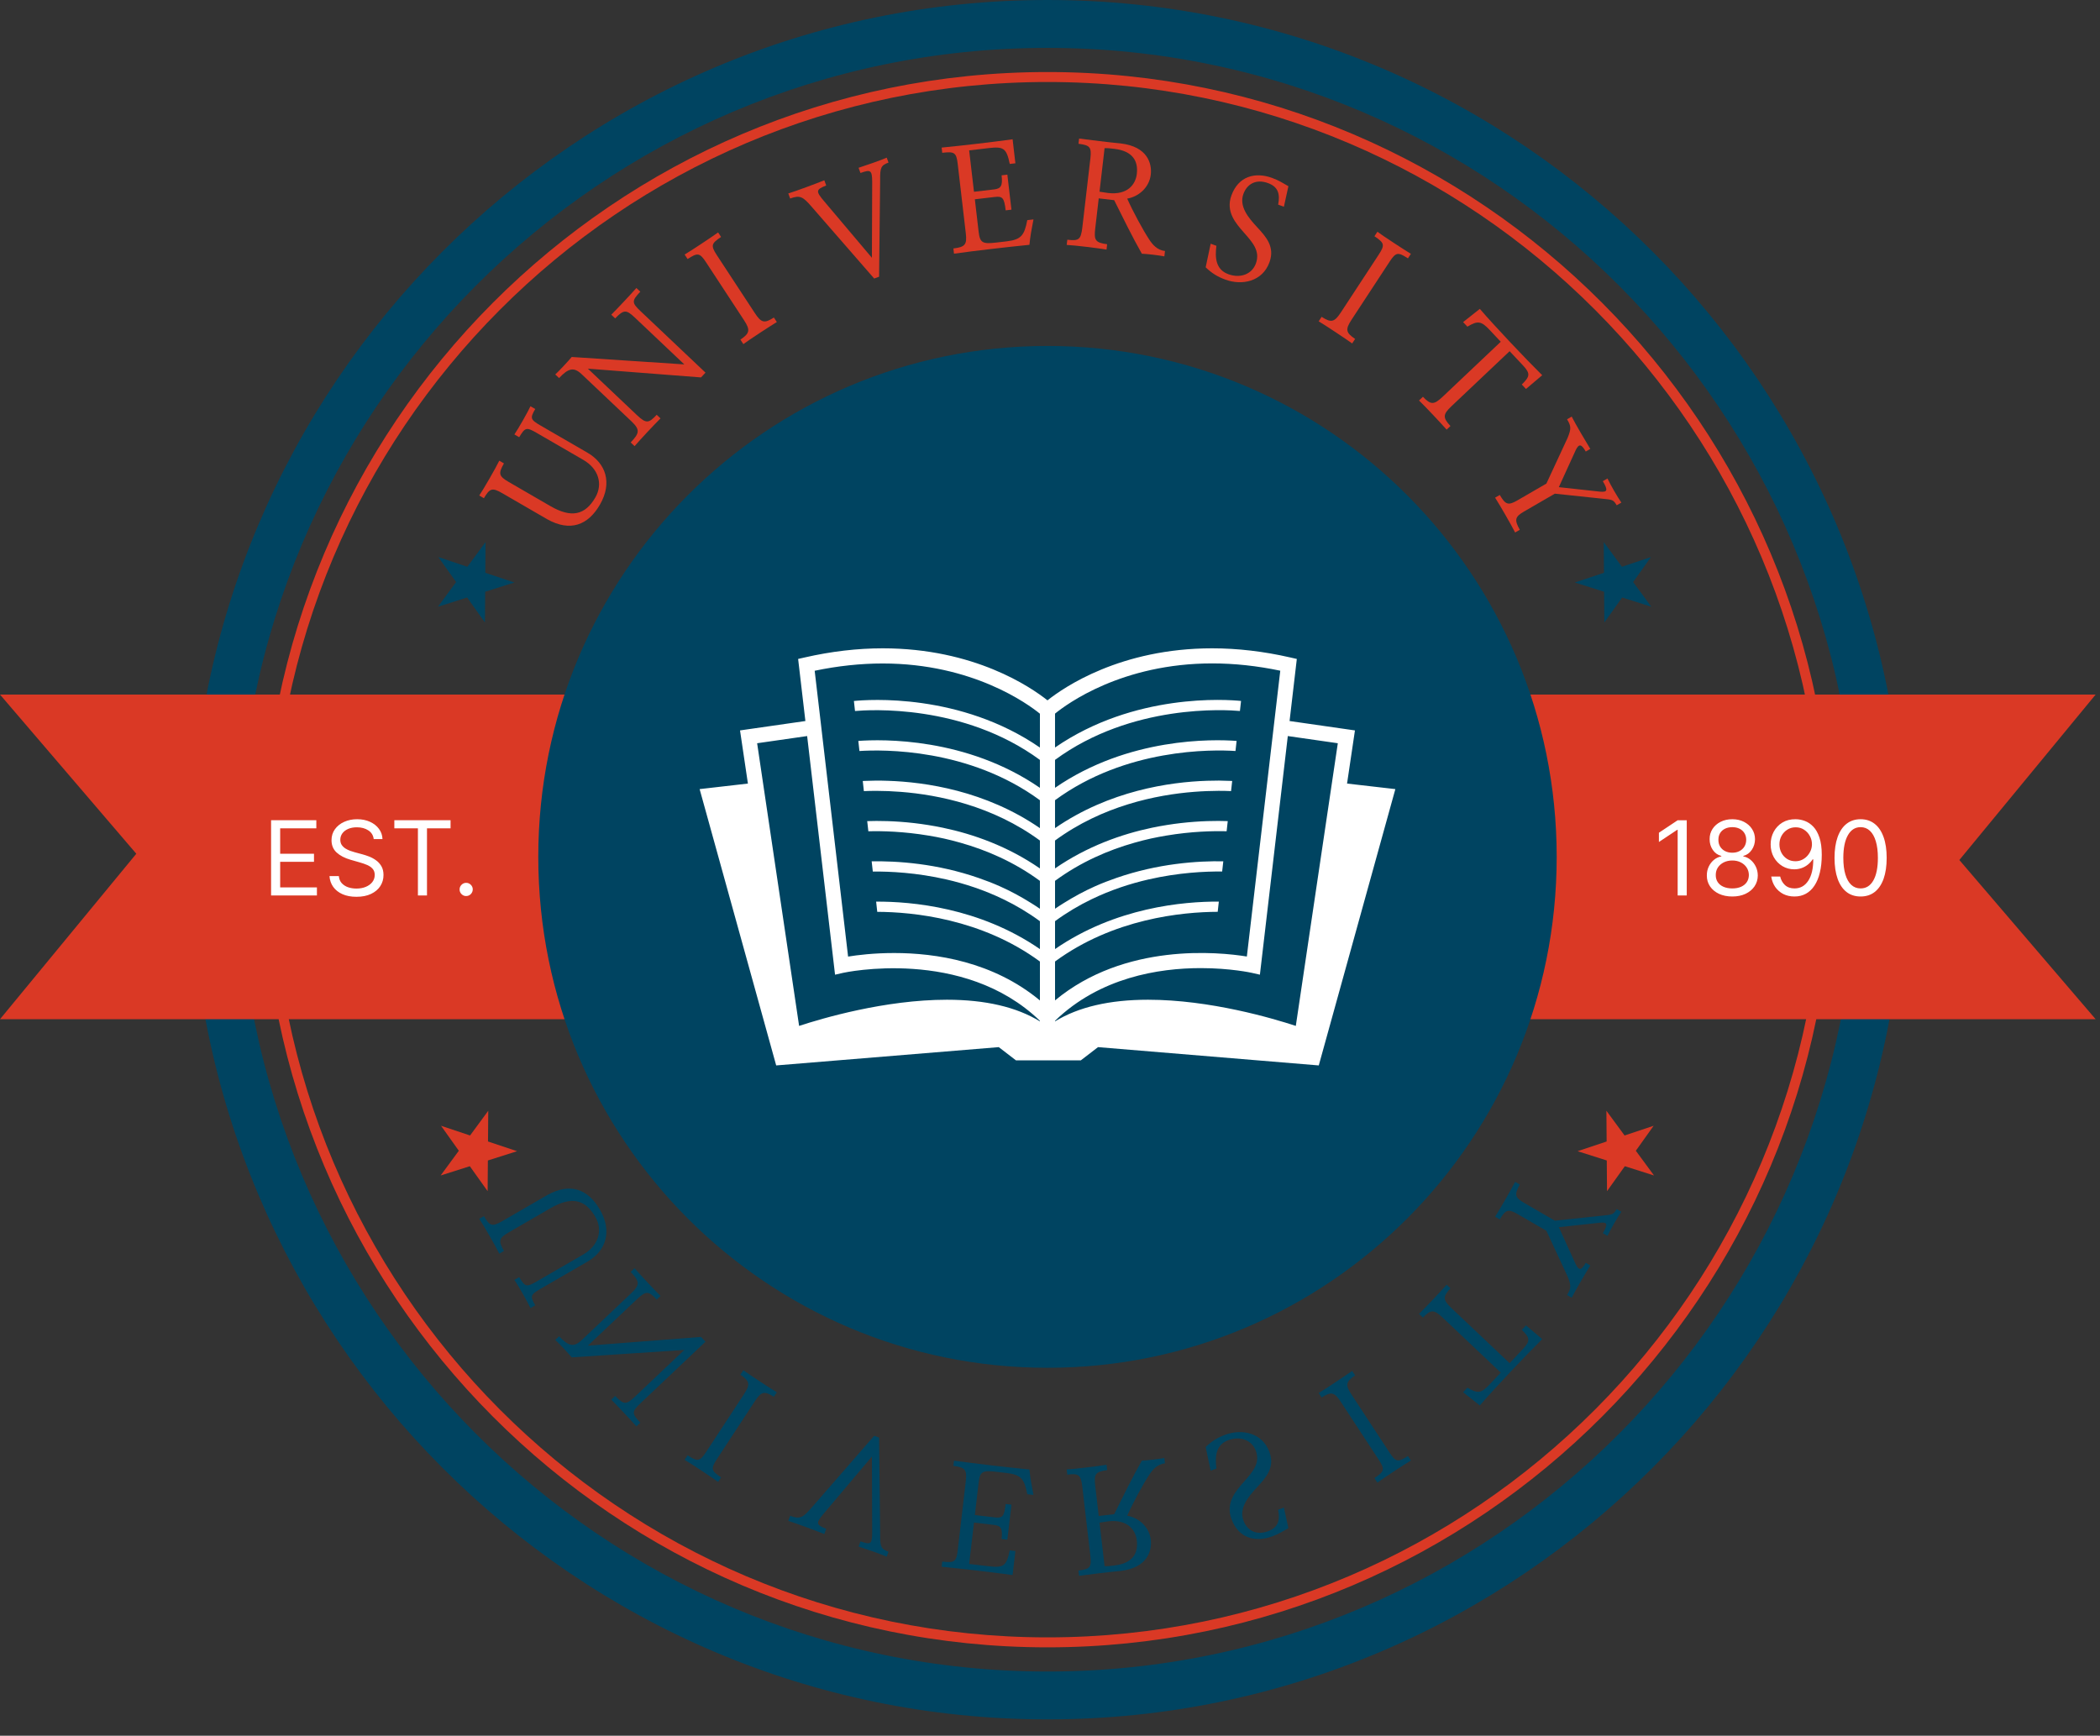 <svg width="150" height="124" viewBox="0 0 150 124" fill="none" xmlns="http://www.w3.org/2000/svg">
<rect x="0" y="0" width="150" height="124" fill="#333333" stroke="none"/>
<path d="M74.82 0C41.074 0 13.619 27.552 13.619 61.416C13.619 95.281 41.074 122.833 74.82 122.833C108.566 122.833 136.021 95.281 136.021 61.416C136.021 27.552 108.566 0 74.82 0ZM74.82 119.414C42.953 119.414 17.027 93.396 17.027 61.417C17.027 29.438 42.953 3.421 74.82 3.421C106.687 3.421 132.613 29.438 132.613 61.417C132.613 93.396 106.687 119.414 74.82 119.414Z" fill="#004461"/>
<path d="M74.819 5.146C43.901 5.146 18.746 30.389 18.746 61.416C18.746 92.444 43.9 117.686 74.819 117.686C105.737 117.686 130.891 92.444 130.891 61.416C130.892 30.389 105.737 5.146 74.819 5.146ZM74.819 116.974C44.292 116.974 19.456 92.052 19.456 61.416C19.456 30.781 44.292 5.858 74.819 5.858C105.346 5.858 130.182 30.781 130.182 61.416C130.182 92.052 105.346 116.974 74.819 116.974Z" fill="#DA3925"/>
<path d="M0 49.619L9.736 60.992L0 72.812H40.65C39.562 69.151 38.974 65.257 38.974 61.215C38.974 57.174 39.562 53.279 40.65 49.619H0Z" fill="#DA3925"/>
<path d="M109.039 49.619C110.127 53.279 110.715 57.174 110.715 61.215C110.715 65.256 110.127 69.151 109.039 72.812H149.689L139.953 61.439L149.689 49.619H109.039Z" fill="#DA3925"/>
<path d="M19.363 63.972V58.598H22.595V59.176H20.012V60.992H22.428V61.569H20.012V63.395H22.637V63.972H19.363ZM26.693 59.942C26.661 59.676 26.534 59.469 26.311 59.323C26.088 59.176 25.814 59.102 25.49 59.102C25.253 59.102 25.045 59.141 24.867 59.218C24.691 59.295 24.554 59.4 24.454 59.535C24.357 59.67 24.308 59.823 24.308 59.994C24.308 60.138 24.342 60.261 24.41 60.364C24.48 60.466 24.569 60.551 24.677 60.619C24.785 60.685 24.898 60.74 25.017 60.784C25.135 60.826 25.244 60.86 25.343 60.886L25.887 61.033C26.027 61.07 26.182 61.121 26.353 61.186C26.525 61.25 26.69 61.339 26.847 61.451C27.006 61.561 27.136 61.703 27.239 61.876C27.342 62.049 27.393 62.261 27.393 62.513C27.393 62.804 27.317 63.066 27.166 63.301C27.016 63.535 26.796 63.721 26.507 63.859C26.219 63.998 25.87 64.067 25.458 64.067C25.075 64.067 24.743 64.005 24.462 63.881C24.183 63.756 23.964 63.583 23.803 63.361C23.645 63.139 23.555 62.881 23.534 62.587H24.203C24.221 62.79 24.289 62.958 24.407 63.091C24.527 63.222 24.679 63.32 24.862 63.385C25.047 63.448 25.246 63.479 25.458 63.479C25.706 63.479 25.928 63.439 26.125 63.358C26.322 63.276 26.478 63.163 26.593 63.017C26.708 62.87 26.766 62.699 26.766 62.503C26.766 62.325 26.716 62.179 26.617 62.067C26.517 61.955 26.387 61.864 26.225 61.794C26.062 61.724 25.887 61.663 25.699 61.611L25.04 61.422C24.622 61.301 24.291 61.129 24.046 60.905C23.802 60.681 23.68 60.388 23.68 60.026C23.68 59.725 23.761 59.463 23.924 59.239C24.087 59.013 24.307 58.838 24.582 58.714C24.86 58.588 25.169 58.525 25.511 58.525C25.856 58.525 26.163 58.587 26.431 58.711C26.7 58.834 26.912 59.002 27.069 59.215C27.228 59.428 27.311 59.671 27.32 59.942H26.693ZM28.167 59.176V58.598H32.183V59.176H30.499V63.972H29.851V59.176H28.167ZM33.298 64.014C33.169 64.014 33.059 63.968 32.966 63.875C32.874 63.783 32.828 63.672 32.828 63.542C32.828 63.413 32.874 63.301 32.966 63.209C33.059 63.116 33.169 63.07 33.298 63.07C33.427 63.07 33.538 63.116 33.63 63.209C33.723 63.301 33.769 63.413 33.769 63.542C33.769 63.628 33.747 63.706 33.704 63.778C33.662 63.85 33.605 63.908 33.534 63.951C33.464 63.993 33.385 64.014 33.298 64.014Z" fill="white"/>
<path d="M120.482 58.599V63.973H119.833V59.281H119.802L118.494 60.152V59.491L119.833 58.599H120.482ZM123.737 64.046C123.378 64.046 123.06 63.982 122.785 63.855C122.511 63.725 122.298 63.547 122.144 63.322C121.991 63.094 121.915 62.836 121.917 62.545C121.915 62.318 121.959 62.108 122.05 61.915C122.141 61.721 122.265 61.559 122.421 61.43C122.58 61.299 122.757 61.216 122.953 61.181V61.149C122.696 61.083 122.492 60.938 122.341 60.716C122.189 60.492 122.114 60.238 122.116 59.953C122.114 59.68 122.183 59.436 122.322 59.221C122.462 59.005 122.653 58.836 122.898 58.712C123.143 58.587 123.423 58.525 123.737 58.525C124.047 58.525 124.324 58.587 124.568 58.712C124.812 58.836 125.004 59.005 125.144 59.221C125.285 59.436 125.356 59.68 125.358 59.953C125.356 60.238 125.278 60.492 125.125 60.716C124.974 60.938 124.773 61.083 124.521 61.149V61.181C124.714 61.216 124.889 61.299 125.044 61.43C125.199 61.559 125.323 61.721 125.416 61.915C125.508 62.108 125.555 62.318 125.557 62.545C125.555 62.836 125.476 63.094 125.322 63.322C125.168 63.547 124.955 63.725 124.681 63.855C124.409 63.982 124.094 64.046 123.737 64.046ZM123.737 63.469C123.979 63.469 124.189 63.429 124.364 63.351C124.54 63.272 124.676 63.161 124.773 63.017C124.868 62.874 124.917 62.706 124.919 62.514C124.917 62.311 124.864 62.131 124.761 61.976C124.659 61.82 124.519 61.698 124.341 61.608C124.165 61.519 123.964 61.474 123.737 61.474C123.509 61.474 123.305 61.519 123.125 61.608C122.947 61.698 122.807 61.82 122.704 61.976C122.603 62.131 122.553 62.311 122.555 62.514C122.553 62.706 122.599 62.874 122.693 63.017C122.789 63.161 122.926 63.272 123.104 63.351C123.282 63.429 123.493 63.469 123.737 63.469ZM123.737 60.918C123.928 60.918 124.098 60.88 124.247 60.803C124.397 60.726 124.514 60.618 124.599 60.48C124.685 60.342 124.729 60.18 124.73 59.995C124.729 59.813 124.686 59.654 124.603 59.52C124.519 59.383 124.402 59.278 124.255 59.205C124.106 59.13 123.934 59.092 123.737 59.092C123.537 59.092 123.361 59.13 123.211 59.205C123.061 59.278 122.945 59.383 122.863 59.52C122.781 59.654 122.741 59.813 122.743 59.995C122.741 60.18 122.783 60.342 122.866 60.48C122.952 60.618 123.069 60.726 123.219 60.803C123.369 60.88 123.541 60.918 123.737 60.918ZM128.263 58.525C128.484 58.527 128.703 58.569 128.922 58.651C129.143 58.733 129.343 58.87 129.524 59.06C129.705 59.249 129.851 59.507 129.96 59.835C130.07 60.162 130.126 60.572 130.126 61.065C130.126 61.543 130.08 61.967 129.989 62.338C129.901 62.707 129.771 63.018 129.602 63.272C129.435 63.526 129.231 63.718 128.991 63.849C128.752 63.98 128.482 64.046 128.18 64.046C127.88 64.046 127.612 63.987 127.377 63.868C127.144 63.747 126.952 63.58 126.802 63.367C126.654 63.151 126.559 62.902 126.517 62.619H127.155C127.212 62.865 127.327 63.069 127.497 63.23C127.67 63.389 127.898 63.469 128.18 63.469C128.593 63.469 128.919 63.288 129.158 62.926C129.399 62.563 129.519 62.052 129.519 61.391H129.477C129.38 61.538 129.263 61.664 129.129 61.771C128.995 61.878 128.846 61.96 128.682 62.018C128.518 62.075 128.344 62.104 128.159 62.104C127.852 62.104 127.571 62.028 127.315 61.876C127.06 61.722 126.856 61.511 126.703 61.244C126.551 60.974 126.475 60.666 126.475 60.32C126.475 59.991 126.549 59.69 126.695 59.417C126.843 59.143 127.051 58.924 127.317 58.761C127.586 58.599 127.901 58.52 128.263 58.525ZM128.263 59.102C128.044 59.102 127.846 59.157 127.67 59.268C127.496 59.376 127.357 59.523 127.254 59.709C127.153 59.892 127.102 60.096 127.102 60.32C127.102 60.544 127.152 60.748 127.249 60.931C127.348 61.113 127.484 61.258 127.655 61.367C127.827 61.474 128.023 61.527 128.243 61.527C128.409 61.527 128.562 61.495 128.705 61.43C128.848 61.364 128.973 61.273 129.08 61.16C129.187 61.044 129.272 60.914 129.333 60.769C129.394 60.622 129.425 60.469 129.425 60.309C129.425 60.1 129.374 59.903 129.273 59.719C129.174 59.535 129.036 59.387 128.86 59.273C128.685 59.159 128.487 59.102 128.263 59.102ZM132.901 64.046C132.506 64.046 132.17 63.939 131.894 63.723C131.617 63.506 131.405 63.192 131.259 62.781C131.112 62.368 131.038 61.87 131.038 61.286C131.038 60.705 131.112 60.209 131.259 59.798C131.406 59.385 131.619 59.07 131.896 58.853C132.175 58.635 132.51 58.525 132.901 58.525C133.291 58.525 133.625 58.635 133.902 58.853C134.181 59.07 134.393 59.385 134.54 59.798C134.688 60.209 134.762 60.705 134.762 61.286C134.762 61.87 134.689 62.368 134.543 62.781C134.396 63.192 134.184 63.506 133.907 63.723C133.63 63.939 133.295 64.046 132.901 64.046ZM132.901 63.469C133.291 63.469 133.594 63.28 133.81 62.902C134.026 62.524 134.135 61.985 134.135 61.286C134.135 60.82 134.085 60.424 133.986 60.097C133.888 59.77 133.747 59.521 133.562 59.349C133.379 59.178 133.158 59.092 132.901 59.092C132.514 59.092 132.211 59.283 131.993 59.667C131.776 60.048 131.666 60.588 131.666 61.286C131.666 61.751 131.715 62.146 131.813 62.472C131.91 62.797 132.051 63.045 132.234 63.214C132.419 63.384 132.64 63.469 132.901 63.469Z" fill="white"/>
<path d="M34.682 38.724L33.383 40.49L31.308 39.795L32.58 41.581L31.281 43.346L33.366 42.684L34.638 44.469L34.655 42.275L36.739 41.613L34.665 40.919L34.682 38.724Z" fill="#004461"/>
<path d="M117.925 39.795L115.851 40.49L114.552 38.724L114.569 40.919L112.494 41.613L114.579 42.275L114.596 44.469L115.868 42.684L117.952 43.346L116.653 41.581L117.925 39.795Z" fill="#004461"/>
<path d="M34.875 79.353L33.576 81.119L31.502 80.425L32.773 82.21L31.475 83.976L33.559 83.314L34.831 85.098L34.848 82.904L36.933 82.242L34.858 81.548L34.875 79.353Z" fill="#DA3925"/>
<path d="M118.117 80.425L116.042 81.119L114.743 79.353L114.76 81.548L112.686 82.242L114.77 82.904L114.787 85.098L116.059 83.314L118.144 83.976L116.845 82.21L118.117 80.425Z" fill="#DA3925"/>
<path d="M74.821 97.715C94.909 97.715 111.192 81.373 111.192 61.215C111.192 41.056 94.909 24.715 74.821 24.715C54.733 24.715 38.449 41.056 38.449 61.215C38.449 81.373 54.733 97.715 74.821 97.715Z" fill="#004461"/>
<path d="M96.782 52.181L92.112 51.51L92.63 47.075L92.159 46.968C90.273 46.536 88.398 46.316 86.587 46.316C80.04 46.316 75.996 49.098 74.82 50.033C73.644 49.098 69.6 46.316 63.052 46.316C61.241 46.316 59.366 46.536 57.48 46.968L57.009 47.075L57.528 51.51L52.859 52.181L53.422 55.978L49.973 56.374L55.442 76.114L71.341 74.807L72.571 75.754H74.818L74.822 75.745V75.754H77.199L78.43 74.807L94.198 76.114L99.668 56.374L96.218 55.978L96.782 52.181ZM74.279 72.966C72.606 71.94 70.378 71.421 67.636 71.421C63.205 71.421 58.7 72.758 57.079 73.291L54.49 55.856L54.081 53.097L57.653 52.584L58.227 57.492L59.646 69.632L60.229 69.499C60.264 69.491 68.795 67.62 74.279 72.925V72.966ZM74.279 53.405C68.605 49.491 61.997 49.975 60.993 50.079L61.072 50.795C62.029 50.707 68.797 50.26 74.279 54.288V56.283C69.031 52.664 62.983 52.808 61.309 52.932L61.389 53.652C63.05 53.544 69.213 53.445 74.279 57.168V59.163C70.394 56.484 66.081 55.867 63.418 55.781C63.115 55.771 62.829 55.765 62.572 55.767C62.264 55.769 61.998 55.777 61.766 55.788C61.721 55.791 61.667 55.792 61.626 55.795L61.705 56.517C61.95 56.506 62.254 56.499 62.599 56.499C62.858 56.499 63.145 56.505 63.452 56.517C63.732 56.528 64.03 56.546 64.346 56.571C67.041 56.781 70.901 57.565 74.28 60.048V62.042C71.976 60.453 69.524 59.589 67.35 59.134C66.987 59.058 66.635 58.994 66.29 58.939C65.949 58.885 65.618 58.839 65.299 58.802C63.907 58.642 62.732 58.633 61.944 58.661L62.025 59.387C62.991 59.36 64.541 59.395 66.351 59.699C66.7 59.758 67.055 59.823 67.421 59.904C67.808 59.989 68.204 60.092 68.605 60.205C70.464 60.73 72.442 61.579 74.28 62.93V64.923C74.076 64.782 73.87 64.651 73.664 64.522C72.924 64.056 72.174 63.654 71.424 63.32C70.91 63.091 70.397 62.895 69.89 62.719C68.395 62.201 66.953 61.898 65.672 61.73C64.299 61.549 63.11 61.517 62.262 61.534L62.343 62.264C63.556 62.25 65.46 62.338 67.603 62.829C68.909 63.128 70.302 63.581 71.685 64.251C72.564 64.676 73.436 65.191 74.28 65.811V66.465V66.629V67.803C69.959 64.824 65.099 64.399 62.581 64.412L62.661 65.142C65.196 65.151 70.106 65.624 74.28 68.691V71.473C70.937 68.697 66.837 68.084 63.867 68.084C62.407 68.084 61.238 68.231 60.578 68.338L59.388 58.154L58.817 53.273L58.725 52.486L58.634 51.699L58.191 47.919C59.84 47.574 61.473 47.399 63.053 47.399C69.476 47.399 73.428 50.295 74.28 50.987L74.279 53.405ZM75.36 68.689C79.534 65.623 84.444 65.149 86.979 65.14L87.059 64.41C84.541 64.397 79.68 64.823 75.36 67.801V66.626V66.462V65.808C76.204 65.189 77.076 64.674 77.955 64.249C79.338 63.579 80.732 63.126 82.037 62.827C84.18 62.336 86.084 62.247 87.297 62.261L87.378 61.532C86.529 61.514 85.342 61.547 83.968 61.728C82.688 61.897 81.245 62.199 79.75 62.717C79.243 62.893 78.73 63.088 78.216 63.317C77.466 63.651 76.716 64.055 75.976 64.519C75.769 64.649 75.564 64.779 75.36 64.92V62.927C77.198 61.577 79.176 60.728 81.035 60.203C81.435 60.09 81.832 59.987 82.219 59.902C82.585 59.822 82.941 59.757 83.29 59.697C85.099 59.393 86.649 59.359 87.616 59.385L87.696 58.66C86.908 58.631 85.733 58.641 84.341 58.801C84.022 58.837 83.691 58.883 83.349 58.938C83.005 58.993 82.652 59.056 82.29 59.132C80.116 59.589 77.663 60.453 75.359 62.04V60.047C78.738 57.564 82.599 56.78 85.294 56.569C85.609 56.544 85.907 56.527 86.187 56.516C86.494 56.504 86.782 56.497 87.04 56.497C87.386 56.497 87.689 56.504 87.933 56.516L88.013 55.793C87.971 55.791 87.917 55.789 87.873 55.787C87.64 55.776 87.376 55.768 87.067 55.765C86.81 55.764 86.522 55.769 86.219 55.779C83.557 55.865 79.243 56.483 75.359 59.161V57.166C80.425 53.443 86.588 53.543 88.249 53.651L88.329 52.931C86.655 52.806 80.606 52.663 75.359 56.281V54.286C80.84 50.257 87.609 50.705 88.566 50.793L88.646 50.076C87.641 49.973 81.033 49.489 75.359 53.402V50.981C76.207 50.289 80.141 47.394 86.586 47.394C88.166 47.394 89.799 47.569 91.448 47.915L91.006 51.694L90.914 52.482L90.822 53.269L90.252 58.149L89.061 68.334C87.06 68.008 80.346 67.328 75.36 71.468V68.689ZM95.148 55.856L92.558 73.291C90.937 72.758 86.433 71.421 82.002 71.421C79.26 71.421 77.032 71.94 75.359 72.966V72.926C78.564 69.824 82.777 69.162 85.772 69.162C87.892 69.162 89.395 69.495 89.41 69.499L89.993 69.631L91.413 57.492L91.986 52.584L95.558 53.097L95.148 55.856Z" fill="white"/>
<path d="M37.89 29.021L38.231 29.219C37.853 29.877 37.879 29.976 38.616 30.403L41.967 32.344C43.269 33.099 43.753 34.485 42.856 36.045C42.005 37.523 40.731 38.011 39.089 37.096L35.873 35.232C35.146 34.811 34.978 34.894 34.565 35.592L34.232 35.399C34.512 34.996 35.435 33.392 35.664 32.911L35.996 33.104C35.595 33.821 35.608 34.008 36.335 34.43L39.308 36.153C40.808 37.022 41.792 36.811 42.529 35.531C43.073 34.584 42.758 33.488 41.671 32.858L38.347 30.933C37.593 30.495 37.511 30.532 37.084 31.234L36.742 31.036C37.007 30.661 37.739 29.366 37.89 29.021Z" fill="#DA3925"/>
<path d="M45.753 22.229L50.393 26.622L50.073 26.963L41.991 26.337L45.491 29.652C46.17 30.295 46.345 30.23 46.907 29.632L47.179 29.89C46.708 30.36 45.761 31.367 45.328 31.873L45.049 31.608C45.669 30.95 45.75 30.712 45.093 30.09L41.54 26.726C40.981 26.198 40.589 26.312 39.934 27.009L39.662 26.751C39.913 26.531 40.66 25.721 40.837 25.502L48.879 26.033L45.333 22.676C44.73 22.105 44.547 22.117 43.941 22.746L43.662 22.482C44.04 22.11 45.136 20.944 45.456 20.574L45.735 20.838C45.115 21.497 45.119 21.629 45.753 22.229Z" fill="#DA3925"/>
<path d="M53.142 22.873L50.435 18.742C49.974 18.037 49.821 18.051 49.113 18.505L48.902 18.184C49.335 17.935 50.864 16.914 51.294 16.605L51.505 16.927C50.818 17.393 50.745 17.528 51.206 18.233L53.914 22.363C54.381 23.077 54.605 23.116 55.278 22.684L55.489 23.006C55.044 23.274 53.522 24.266 53.097 24.584L52.886 24.262C53.557 23.808 53.604 23.577 53.142 22.873Z" fill="#DA3925"/>
<path d="M62.441 19.898L57.977 14.772C57.346 14.039 57.14 13.926 56.438 14.182L56.307 13.82C56.795 13.675 58.409 13.074 58.88 12.88L59.015 13.252C58.261 13.549 58.271 13.668 58.855 14.363L62.279 18.418L62.299 12.994C62.295 12.131 62.176 12.108 61.461 12.358L61.326 11.987C61.811 11.832 62.997 11.421 63.338 11.263L63.465 11.615C62.929 11.811 62.855 11.971 62.867 12.886L62.792 19.77L62.441 19.898Z" fill="#DA3925"/>
<path d="M69.225 10.743L69.57 13.7L71.002 13.532C71.486 13.475 71.632 13.291 71.542 12.526L71.954 12.477L72.246 14.979L71.834 15.027C71.729 14.128 71.61 14.006 71.054 14.071L69.632 14.238L69.901 16.543C69.995 17.35 70.173 17.444 71.162 17.328L71.904 17.241C72.934 17.12 73.17 16.82 73.377 15.727L73.82 15.675C73.708 16.233 73.58 16.929 73.53 17.49C71.817 17.66 69.746 17.903 68.142 18.122L68.099 17.75C68.954 17.65 69.078 17.457 68.984 16.651L68.407 11.699C68.312 10.882 68.158 10.816 67.303 10.916L67.26 10.544C68.84 10.39 70.838 10.156 72.329 9.95L72.528 11.666L72.126 11.713C71.891 10.588 71.688 10.454 70.606 10.581L69.225 10.743Z" fill="#DA3925"/>
<path d="M79.584 14.3L78.481 14.171L78.231 16.321C78.135 17.148 78.228 17.337 79.081 17.448L79.037 17.83C78.515 17.738 76.713 17.516 76.193 17.497L76.237 17.125C77.061 17.221 77.207 17.134 77.314 16.213L77.885 11.313C77.98 10.496 77.837 10.375 77.035 10.27L77.078 9.898C77.726 9.984 79.332 10.183 80.045 10.246C81.972 10.472 82.289 11.693 82.199 12.469C82.087 13.43 81.293 14.06 80.515 14.189C80.921 15.106 81.643 16.438 82.078 17.097C82.325 17.482 82.656 17.867 83.213 17.932L83.168 18.315C82.698 18.228 81.997 18.146 81.561 18.126C80.936 17.036 80.125 15.39 79.584 14.3ZM78.537 13.695L79.153 13.788C80.543 13.951 81.115 13.169 81.201 12.425C81.306 11.526 80.933 10.79 79.593 10.633C79.294 10.598 79.109 10.576 78.899 10.583L78.537 13.695Z" fill="#DA3925"/>
<path d="M86.119 19.096L86.477 17.41L86.886 17.56C86.777 18.406 86.833 19.258 87.74 19.589C88.617 19.909 89.433 19.576 89.706 18.823C90.029 17.933 89.469 17.318 88.867 16.633C88.265 15.948 87.536 15.128 87.958 13.964C88.459 12.585 89.655 12.268 90.874 12.714C91.351 12.888 91.625 13.077 92.029 13.302L91.707 14.768L91.297 14.619C91.454 13.823 91.267 13.334 90.575 13.081C89.707 12.764 89.07 13.152 88.814 13.856C88.495 14.736 89.153 15.541 89.796 16.23C90.431 16.916 91.078 17.629 90.677 18.734C90.173 20.123 88.711 20.409 87.532 19.978C86.947 19.765 86.544 19.506 86.119 19.096Z" fill="#DA3925"/>
<path d="M95.775 22.32L98.482 18.189C98.944 17.485 98.872 17.35 98.175 16.878L98.386 16.556C98.785 16.857 100.325 17.86 100.778 18.135L100.567 18.457C99.868 18.008 99.715 17.994 99.254 18.699L96.547 22.829C96.079 23.543 96.132 23.765 96.794 24.214L96.583 24.535C96.161 24.232 94.65 23.222 94.191 22.957L94.402 22.635C95.083 23.072 95.313 23.025 95.775 22.32Z" fill="#DA3925"/>
<path d="M110.158 26.806L108.999 27.788L108.7 27.47C109.259 26.912 109.353 26.709 108.776 26.096L107.83 25.089L103.68 29.017C103.047 29.617 103.055 29.838 103.603 30.436L103.331 30.693C102.883 30.187 101.837 29.074 101.359 28.611L101.638 28.346C102.194 28.922 102.413 28.943 103.047 28.343L107.197 24.415L106.4 23.567C105.794 22.923 105.546 22.901 104.814 23.336L104.508 23.011L105.701 22.066C106.83 23.373 108.93 25.592 110.158 26.806Z" fill="#DA3925"/>
<path d="M111.061 35.268L108.859 36.543C108.204 36.923 108.161 37.14 108.557 37.848L108.224 38.041C107.883 37.385 107.167 36.141 106.793 35.553L107.126 35.36C107.539 36.058 107.725 36.131 108.398 35.74L110.455 34.549L111.974 31.277C112.242 30.617 112.222 30.436 111.932 29.955L112.265 29.762C112.538 30.301 113.237 31.494 113.592 32.07L113.269 32.257C112.963 31.725 112.788 31.671 112.552 32.156L111.344 34.803L114.295 35.124C114.8 35.168 114.886 35.047 114.488 34.376L114.82 34.183C115.059 34.682 115.511 35.466 115.811 35.905L115.479 36.097C115.236 35.697 115.19 35.7 114.428 35.624L111.061 35.268Z" fill="#DA3925"/>
<path d="M37.89 93.451L38.231 93.254C37.853 92.596 37.879 92.496 38.616 92.069L41.967 90.129C43.269 89.374 43.753 87.987 42.856 86.428C42.005 84.95 40.731 84.462 39.089 85.377L35.873 87.24C35.146 87.662 34.978 87.578 34.565 86.881L34.232 87.073C34.512 87.476 35.435 89.081 35.664 89.562L35.996 89.369C35.595 88.651 35.608 88.464 36.335 88.043L39.308 86.32C40.808 85.451 41.792 85.662 42.529 86.942C43.073 87.888 42.758 88.984 41.671 89.615L38.347 91.54C37.593 91.977 37.511 91.941 37.084 91.238L36.742 91.436C37.007 91.812 37.739 93.106 37.89 93.451Z" fill="#004461"/>
<path d="M45.753 100.244L50.393 95.85L50.073 95.51L41.991 96.135L45.491 92.821C46.17 92.179 46.345 92.243 46.907 92.841L47.179 92.583C46.708 92.113 45.761 91.106 45.328 90.6L45.049 90.865C45.669 91.523 45.75 91.761 45.093 92.383L41.54 95.746C40.981 96.276 40.589 96.161 39.934 95.465L39.662 95.722C39.913 95.943 40.66 96.752 40.837 96.971L48.879 96.44L45.333 99.797C44.73 100.368 44.547 100.356 43.941 99.727L43.662 99.991C44.04 100.363 45.136 101.529 45.456 101.899L45.735 101.635C45.115 100.976 45.119 100.844 45.753 100.244Z" fill="#004461"/>
<path d="M53.142 99.6L50.435 103.732C49.974 104.436 49.821 104.422 49.113 103.968L48.902 104.29C49.335 104.538 50.864 105.559 51.294 105.868L51.505 105.546C50.818 105.08 50.745 104.945 51.206 104.24L53.914 100.109C54.381 99.397 54.605 99.358 55.278 99.789L55.489 99.467C55.044 99.199 53.522 98.207 53.097 97.889L52.886 98.21C53.557 98.666 53.604 98.896 53.142 99.6Z" fill="#004461"/>
<path d="M62.441 102.574L57.977 107.701C57.346 108.434 57.14 108.547 56.438 108.291L56.307 108.653C56.795 108.797 58.409 109.398 58.88 109.593L59.015 109.22C58.261 108.923 58.271 108.805 58.855 108.11L62.279 104.055L62.299 109.479C62.295 110.341 62.176 110.364 61.461 110.114L61.326 110.486C61.811 110.641 62.997 111.052 63.338 111.209L63.465 110.858C62.929 110.661 62.855 110.501 62.867 109.586L62.792 102.703L62.441 102.574Z" fill="#004461"/>
<path d="M69.225 111.73L69.57 108.773L71.002 108.941C71.486 108.998 71.632 109.182 71.542 109.947L71.954 109.995L72.246 107.494L71.834 107.445C71.729 108.345 71.61 108.467 71.054 108.402L69.632 108.236L69.901 105.93C69.995 105.123 70.173 105.029 71.162 105.145L71.904 105.232C72.934 105.353 73.17 105.653 73.377 106.746L73.82 106.798C73.708 106.24 73.58 105.544 73.53 104.982C71.817 104.813 69.746 104.57 68.142 104.351L68.099 104.723C68.954 104.823 69.078 105.016 68.984 105.822L68.407 110.774C68.312 111.591 68.158 111.657 67.303 111.557L67.26 111.929C68.84 112.083 70.838 112.317 72.329 112.523L72.528 110.807L72.126 110.76C71.891 111.885 71.688 112.019 70.606 111.891L69.225 111.73Z" fill="#004461"/>
<path d="M79.584 108.173L78.481 108.302L78.231 106.151C78.135 105.324 78.228 105.135 79.081 105.025L79.037 104.642C78.515 104.735 76.713 104.957 76.193 104.976L76.237 105.348C77.061 105.251 77.207 105.34 77.314 106.26L77.885 111.16C77.98 111.976 77.837 112.098 77.035 112.203L77.078 112.574C77.726 112.488 79.332 112.289 80.045 112.227C81.972 112.001 82.289 110.779 82.199 110.004C82.087 109.043 81.293 108.413 80.515 108.284C80.921 107.366 81.643 106.035 82.078 105.376C82.325 104.99 82.656 104.606 83.213 104.54L83.168 104.158C82.698 104.244 81.997 104.327 81.561 104.347C80.936 105.436 80.125 107.083 79.584 108.173ZM78.537 108.778L79.153 108.685C80.543 108.521 81.115 109.304 81.201 110.048C81.306 110.948 80.933 111.683 79.593 111.839C79.294 111.875 79.109 111.896 78.899 111.89L78.537 108.778Z" fill="#004461"/>
<path d="M86.119 103.377L86.477 105.062L86.886 104.913C86.777 104.066 86.833 103.215 87.74 102.884C88.617 102.564 89.433 102.897 89.706 103.65C90.029 104.54 89.469 105.155 88.867 105.84C88.265 106.525 87.536 107.345 87.958 108.509C88.459 109.888 89.655 110.204 90.874 109.759C91.351 109.584 91.625 109.396 92.029 109.171L91.707 107.704L91.297 107.854C91.454 108.65 91.267 109.139 90.575 109.392C89.707 109.709 89.07 109.321 88.814 108.617C88.495 107.736 89.153 106.932 89.796 106.242C90.431 105.556 91.078 104.844 90.677 103.739C90.173 102.349 88.711 102.064 87.532 102.494C86.947 102.708 86.544 102.966 86.119 103.377Z" fill="#004461"/>
<path d="M95.775 100.152L98.482 104.283C98.944 104.988 98.872 105.122 98.175 105.595L98.386 105.917C98.785 105.616 100.325 104.612 100.778 104.338L100.567 104.016C99.868 104.465 99.715 104.479 99.254 103.774L96.547 99.643C96.079 98.93 96.132 98.708 96.794 98.259L96.583 97.937C96.161 98.24 94.65 99.25 94.191 99.516L94.402 99.838C95.083 99.4 95.313 99.448 95.775 100.152Z" fill="#004461"/>
<path d="M110.158 95.667L108.999 94.685L108.7 95.002C109.259 95.561 109.353 95.764 108.776 96.377L107.83 97.385L103.68 93.456C103.047 92.856 103.055 92.634 103.603 92.037L103.331 91.78C102.883 92.286 101.837 93.399 101.359 93.862L101.638 94.127C102.194 93.551 102.413 93.529 103.047 94.13L107.197 98.058L106.4 98.906C105.794 99.55 105.546 99.571 104.814 99.136L104.508 99.462L105.701 100.406C106.83 99.1 108.93 96.881 110.158 95.667Z" fill="#004461"/>
<path d="M111.061 87.206L108.859 85.93C108.204 85.551 108.161 85.334 108.557 84.625L108.224 84.432C107.883 85.088 107.167 86.332 106.793 86.921L107.126 87.113C107.539 86.415 107.725 86.343 108.398 86.733L110.455 87.925L111.974 91.196C112.242 91.856 112.222 92.037 111.932 92.518L112.265 92.711C112.538 92.172 113.237 90.978 113.592 90.404L113.269 90.216C112.963 90.748 112.788 90.802 112.552 90.317L111.344 87.67L114.295 87.349C114.8 87.305 114.886 87.427 114.488 88.098L114.82 88.29C115.059 87.792 115.511 87.007 115.811 86.568L115.479 86.375C115.236 86.776 115.19 86.773 114.428 86.849L111.061 87.206Z" fill="#004461"/>
</svg>

